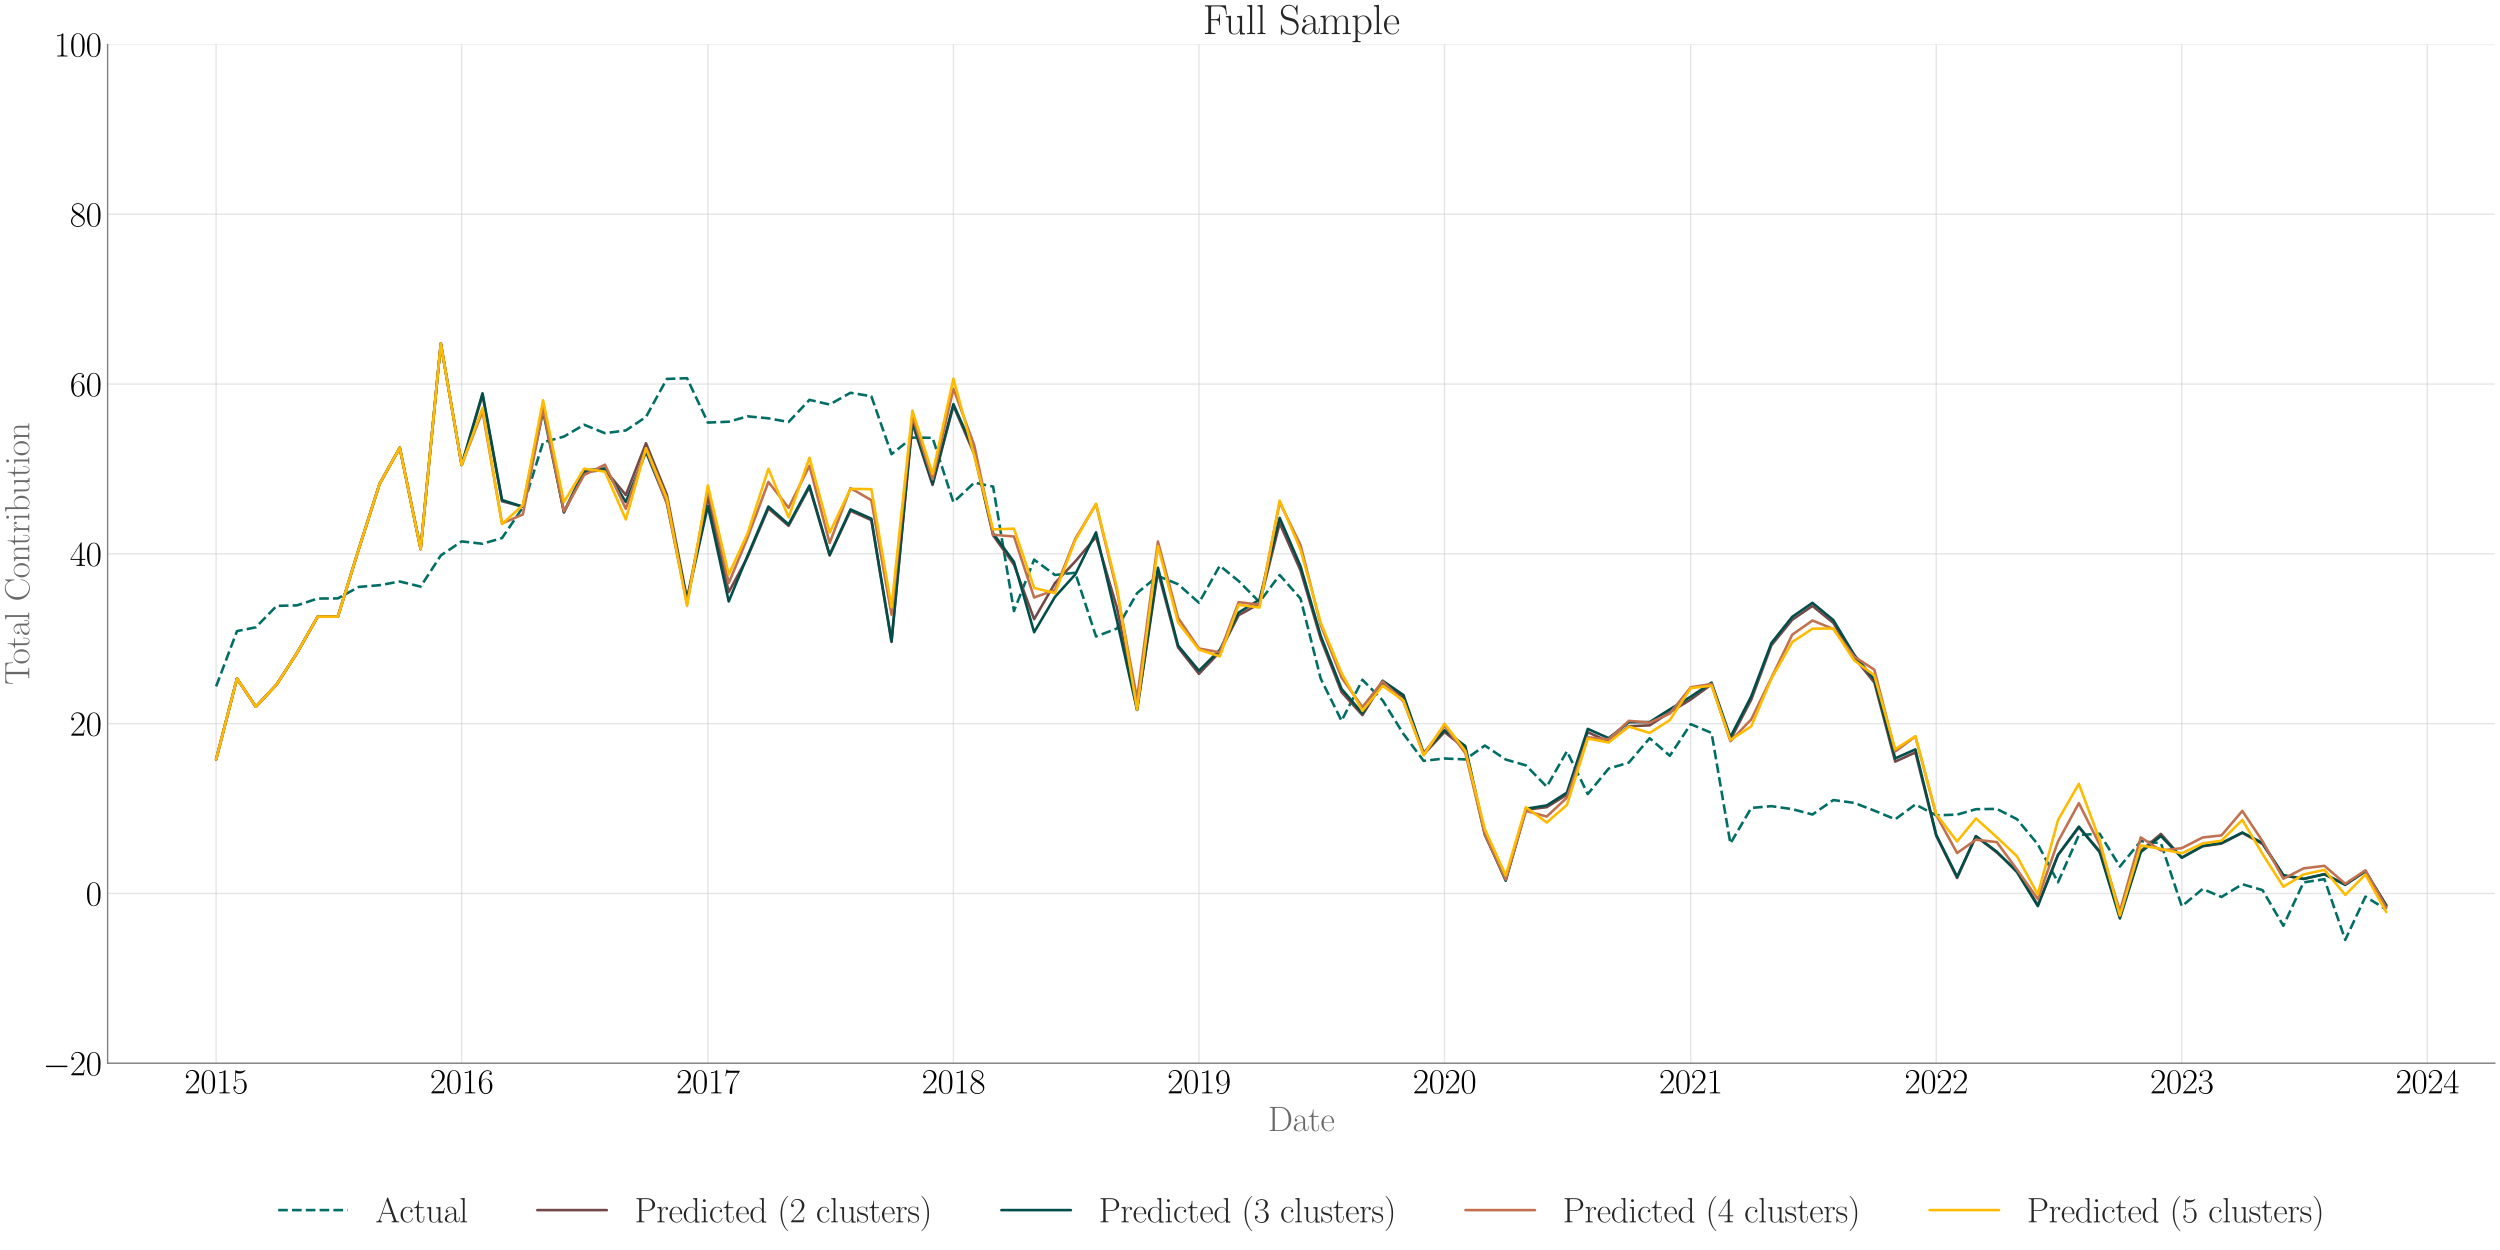 <?xml version="1.0" encoding="utf-8" standalone="no"?>
<!DOCTYPE svg PUBLIC "-//W3C//DTD SVG 1.1//EN"
  "http://www.w3.org/Graphics/SVG/1.1/DTD/svg11.dtd">
<svg xmlns:xlink="http://www.w3.org/1999/xlink" width="1440pt" height="720pt" viewBox="0 0 1440 720" xmlns="http://www.w3.org/2000/svg" version="1.1">
 <defs>
  <style type="text/css">*{stroke-linejoin: round; stroke-linecap: butt}</style>
 </defs>
 <g id="figure_1">
  <g id="patch_1">
   <path d="M 0 720 
L 1440 720 
L 1440 0 
L 0 0 
z
" style="fill: #ffffff"/>
  </g>
  <g id="axes_1">
   <g id="patch_2">
    <path d="M 61.987 612.424 
L 1437 612.424 
L 1437 25.605 
L 61.987 25.605 
z
" style="fill: #ffffff"/>
   </g>
   <g id="matplotlib.axis_1">
    <g id="xtick_1">
     <g id="line2d_1">
      <path d="M 124.487 612.424 
L 124.487 25.605 
" clip-path="url(#p77ec5ec992)" style="fill: none; stroke: #cccccc; stroke-opacity: 0.5; stroke-width: 0.8; stroke-linecap: round"/>
     </g>
     <g id="text_1">
      <!-- $\mathdefault{2015}$ -->
      <g transform="translate(106.211 629.761) scale(0.2 -0.2)">
       <defs>
        <path id="CMR17-32" d="M 2669 989 
L 2554 989 
C 2490 536 2438 459 2413 420 
C 2381 369 1920 369 1830 369 
L 602 369 
C 832 619 1280 1072 1824 1597 
C 2214 1967 2669 2402 2669 3035 
C 2669 3790 2067 4224 1395 4224 
C 691 4224 262 3604 262 3030 
C 262 2780 448 2748 525 2748 
C 589 2748 781 2787 781 3010 
C 781 3207 614 3264 525 3264 
C 486 3264 448 3258 422 3245 
C 544 3790 915 4058 1306 4058 
C 1862 4058 2227 3617 2227 3035 
C 2227 2479 1901 2000 1536 1584 
L 262 146 
L 262 0 
L 2515 0 
L 2669 989 
z
" transform="scale(0.016)"/>
        <path id="CMR17-30" d="M 2688 2025 
C 2688 2416 2682 3080 2413 3591 
C 2176 4039 1798 4198 1466 4198 
C 1158 4198 768 4058 525 3597 
C 269 3118 243 2524 243 2025 
C 243 1661 250 1106 448 619 
C 723 -39 1216 -128 1466 -128 
C 1760 -128 2208 -7 2470 600 
C 2662 1042 2688 1559 2688 2025 
z
M 1466 -26 
C 1056 -26 813 325 723 812 
C 653 1188 653 1738 653 2096 
C 653 2588 653 2997 736 3387 
C 858 3929 1216 4096 1466 4096 
C 1728 4096 2067 3923 2189 3400 
C 2272 3036 2278 2607 2278 2096 
C 2278 1680 2278 1169 2202 792 
C 2067 95 1690 -26 1466 -26 
z
" transform="scale(0.016)"/>
        <path id="CMR17-31" d="M 1702 4058 
C 1702 4192 1696 4192 1606 4192 
C 1357 3916 979 3827 621 3827 
C 602 3827 570 3827 563 3808 
C 557 3795 557 3782 557 3648 
C 755 3648 1088 3686 1344 3839 
L 1344 461 
C 1344 236 1331 160 781 160 
L 589 160 
L 589 0 
C 896 0 1216 0 1523 0 
C 1830 0 2150 0 2458 0 
L 2458 160 
L 2266 160 
C 1715 160 1702 230 1702 458 
L 1702 4058 
z
" transform="scale(0.016)"/>
        <path id="CMR17-35" d="M 730 3692 
C 794 3666 1056 3584 1325 3584 
C 1920 3584 2246 3911 2432 4100 
C 2432 4157 2432 4192 2394 4192 
C 2387 4192 2374 4192 2323 4163 
C 2099 4058 1837 3973 1517 3973 
C 1325 3973 1037 3999 723 4139 
C 653 4171 640 4171 634 4171 
C 602 4171 595 4164 595 4037 
L 595 2203 
C 595 2089 595 2057 659 2057 
C 691 2057 704 2070 736 2114 
C 941 2401 1222 2522 1542 2522 
C 1766 2522 2246 2382 2246 1289 
C 2246 1085 2246 715 2054 421 
C 1894 159 1645 25 1370 25 
C 947 25 518 320 403 814 
C 429 807 480 795 506 795 
C 589 795 749 840 749 1038 
C 749 1210 627 1280 506 1280 
C 358 1280 262 1190 262 1011 
C 262 454 704 -128 1382 -128 
C 2042 -128 2669 440 2669 1264 
C 2669 2030 2170 2624 1549 2624 
C 1222 2624 947 2503 730 2274 
L 730 3692 
z
" transform="scale(0.016)"/>
       </defs>
       <use xlink:href="#CMR17-32" transform="scale(0.996)"/>
       <use xlink:href="#CMR17-30" transform="translate(45.69 0) scale(0.996)"/>
       <use xlink:href="#CMR17-31" transform="translate(91.381 0) scale(0.996)"/>
       <use xlink:href="#CMR17-35" transform="translate(137.071 0) scale(0.996)"/>
      </g>
     </g>
    </g>
    <g id="xtick_2">
     <g id="line2d_2">
      <path d="M 265.918 612.424 
L 265.918 25.605 
" clip-path="url(#p77ec5ec992)" style="fill: none; stroke: #cccccc; stroke-opacity: 0.5; stroke-width: 0.8; stroke-linecap: round"/>
     </g>
     <g id="text_2">
      <!-- $\mathdefault{2016}$ -->
      <g transform="translate(247.641 629.761) scale(0.2 -0.2)">
       <defs>
        <path id="CMR17-36" d="M 678 2176 
C 678 3690 1395 4032 1811 4032 
C 1946 4032 2272 4009 2400 3776 
C 2298 3776 2106 3776 2106 3553 
C 2106 3381 2246 3323 2336 3323 
C 2394 3323 2566 3348 2566 3560 
C 2566 3954 2246 4179 1805 4179 
C 1043 4179 243 3390 243 1984 
C 243 253 966 -128 1478 -128 
C 2099 -128 2688 427 2688 1283 
C 2688 2081 2170 2662 1517 2662 
C 1126 2662 838 2407 678 1960 
L 678 2176 
z
M 1478 25 
C 691 25 691 1200 691 1436 
C 691 1896 909 2560 1504 2560 
C 1613 2560 1926 2560 2138 2120 
C 2253 1870 2253 1609 2253 1289 
C 2253 944 2253 690 2118 434 
C 1978 171 1773 25 1478 25 
z
" transform="scale(0.016)"/>
       </defs>
       <use xlink:href="#CMR17-32" transform="scale(0.996)"/>
       <use xlink:href="#CMR17-30" transform="translate(45.69 0) scale(0.996)"/>
       <use xlink:href="#CMR17-31" transform="translate(91.381 0) scale(0.996)"/>
       <use xlink:href="#CMR17-36" transform="translate(137.071 0) scale(0.996)"/>
      </g>
     </g>
    </g>
    <g id="xtick_3">
     <g id="line2d_3">
      <path d="M 407.735 612.424 
L 407.735 25.605 
" clip-path="url(#p77ec5ec992)" style="fill: none; stroke: #cccccc; stroke-opacity: 0.5; stroke-width: 0.8; stroke-linecap: round"/>
     </g>
     <g id="text_3">
      <!-- $\mathdefault{2017}$ -->
      <g transform="translate(389.459 629.761) scale(0.2 -0.2)">
       <defs>
        <path id="CMR17-37" d="M 2886 3941 
L 2886 4081 
L 1382 4081 
C 634 4081 621 4165 595 4288 
L 480 4288 
L 294 3094 
L 410 3094 
C 429 3215 474 3540 550 3661 
C 589 3712 1062 3712 1171 3712 
L 2579 3712 
L 1869 2661 
C 1395 1954 1069 999 1069 165 
C 1069 89 1069 -128 1299 -128 
C 1530 -128 1530 89 1530 171 
L 1530 465 
C 1530 1508 1709 2196 2003 2636 
L 2886 3941 
z
" transform="scale(0.016)"/>
       </defs>
       <use xlink:href="#CMR17-32" transform="scale(0.996)"/>
       <use xlink:href="#CMR17-30" transform="translate(45.69 0) scale(0.996)"/>
       <use xlink:href="#CMR17-31" transform="translate(91.381 0) scale(0.996)"/>
       <use xlink:href="#CMR17-37" transform="translate(137.071 0) scale(0.996)"/>
      </g>
     </g>
    </g>
    <g id="xtick_4">
     <g id="line2d_4">
      <path d="M 549.166 612.424 
L 549.166 25.605 
" clip-path="url(#p77ec5ec992)" style="fill: none; stroke: #cccccc; stroke-opacity: 0.5; stroke-width: 0.8; stroke-linecap: round"/>
     </g>
     <g id="text_4">
      <!-- $\mathdefault{2018}$ -->
      <g transform="translate(530.89 629.761) scale(0.2 -0.2)">
       <defs>
        <path id="CMR17-38" d="M 1741 2264 
C 2144 2467 2554 2773 2554 3263 
C 2554 3841 1990 4179 1472 4179 
C 890 4179 378 3759 378 3180 
C 378 3021 416 2747 666 2505 
C 730 2442 998 2251 1171 2130 
C 883 1983 211 1634 211 934 
C 211 279 838 -128 1459 -128 
C 2144 -128 2720 362 2720 1010 
C 2720 1590 2330 1857 2074 2029 
L 1741 2264 
z
M 902 2822 
C 851 2854 595 3051 595 3351 
C 595 3739 998 4032 1459 4032 
C 1965 4032 2336 3676 2336 3262 
C 2336 2669 1670 2331 1638 2331 
C 1632 2331 1626 2331 1574 2370 
L 902 2822 
z
M 2080 1519 
C 2176 1449 2483 1240 2483 851 
C 2483 381 2010 25 1472 25 
C 890 25 448 438 448 940 
C 448 1443 838 1862 1280 2060 
L 2080 1519 
z
" transform="scale(0.016)"/>
       </defs>
       <use xlink:href="#CMR17-32" transform="scale(0.996)"/>
       <use xlink:href="#CMR17-30" transform="translate(45.69 0) scale(0.996)"/>
       <use xlink:href="#CMR17-31" transform="translate(91.381 0) scale(0.996)"/>
       <use xlink:href="#CMR17-38" transform="translate(137.071 0) scale(0.996)"/>
      </g>
     </g>
    </g>
    <g id="xtick_5">
     <g id="line2d_5">
      <path d="M 690.596 612.424 
L 690.596 25.605 
" clip-path="url(#p77ec5ec992)" style="fill: none; stroke: #cccccc; stroke-opacity: 0.5; stroke-width: 0.8; stroke-linecap: round"/>
     </g>
     <g id="text_5">
      <!-- $\mathdefault{2019}$ -->
      <g transform="translate(672.32 629.761) scale(0.2 -0.2)">
       <defs>
        <path id="CMR17-39" d="M 2253 1864 
C 2253 464 1670 31 1190 31 
C 1043 31 685 31 538 294 
C 704 268 826 357 826 518 
C 826 692 685 749 595 749 
C 538 749 365 723 365 506 
C 365 71 742 -128 1203 -128 
C 1939 -128 2688 674 2688 2073 
C 2688 3817 1971 4179 1485 4179 
C 851 4179 243 3628 243 2778 
C 243 1991 762 1408 1414 1408 
C 1952 1408 2189 1903 2253 2112 
L 2253 1864 
z
M 1427 1510 
C 1254 1510 1011 1542 813 1922 
C 678 2169 678 2461 678 2771 
C 678 3146 678 3405 858 3684 
C 947 3817 1114 4032 1485 4032 
C 2240 4032 2240 2885 2240 2632 
C 2240 2182 2035 1510 1427 1510 
z
" transform="scale(0.016)"/>
       </defs>
       <use xlink:href="#CMR17-32" transform="scale(0.996)"/>
       <use xlink:href="#CMR17-30" transform="translate(45.69 0) scale(0.996)"/>
       <use xlink:href="#CMR17-31" transform="translate(91.381 0) scale(0.996)"/>
       <use xlink:href="#CMR17-39" transform="translate(137.071 0) scale(0.996)"/>
      </g>
     </g>
    </g>
    <g id="xtick_6">
     <g id="line2d_6">
      <path d="M 832.026 612.424 
L 832.026 25.605 
" clip-path="url(#p77ec5ec992)" style="fill: none; stroke: #cccccc; stroke-opacity: 0.5; stroke-width: 0.8; stroke-linecap: round"/>
     </g>
     <g id="text_6">
      <!-- $\mathdefault{2020}$ -->
      <g transform="translate(813.75 629.761) scale(0.2 -0.2)">
       <use xlink:href="#CMR17-32" transform="scale(0.996)"/>
       <use xlink:href="#CMR17-30" transform="translate(45.69 0) scale(0.996)"/>
       <use xlink:href="#CMR17-32" transform="translate(91.381 0) scale(0.996)"/>
       <use xlink:href="#CMR17-30" transform="translate(137.071 0) scale(0.996)"/>
      </g>
     </g>
    </g>
    <g id="xtick_7">
     <g id="line2d_7">
      <path d="M 973.844 612.424 
L 973.844 25.605 
" clip-path="url(#p77ec5ec992)" style="fill: none; stroke: #cccccc; stroke-opacity: 0.5; stroke-width: 0.8; stroke-linecap: round"/>
     </g>
     <g id="text_7">
      <!-- $\mathdefault{2021}$ -->
      <g transform="translate(955.568 629.761) scale(0.2 -0.2)">
       <use xlink:href="#CMR17-32" transform="scale(0.996)"/>
       <use xlink:href="#CMR17-30" transform="translate(45.69 0) scale(0.996)"/>
       <use xlink:href="#CMR17-32" transform="translate(91.381 0) scale(0.996)"/>
       <use xlink:href="#CMR17-31" transform="translate(137.071 0) scale(0.996)"/>
      </g>
     </g>
    </g>
    <g id="xtick_8">
     <g id="line2d_8">
      <path d="M 1115.275 612.424 
L 1115.275 25.605 
" clip-path="url(#p77ec5ec992)" style="fill: none; stroke: #cccccc; stroke-opacity: 0.5; stroke-width: 0.8; stroke-linecap: round"/>
     </g>
     <g id="text_8">
      <!-- $\mathdefault{2022}$ -->
      <g transform="translate(1096.999 629.761) scale(0.2 -0.2)">
       <use xlink:href="#CMR17-32" transform="scale(0.996)"/>
       <use xlink:href="#CMR17-30" transform="translate(45.69 0) scale(0.996)"/>
       <use xlink:href="#CMR17-32" transform="translate(91.381 0) scale(0.996)"/>
       <use xlink:href="#CMR17-32" transform="translate(137.071 0) scale(0.996)"/>
      </g>
     </g>
    </g>
    <g id="xtick_9">
     <g id="line2d_9">
      <path d="M 1256.705 612.424 
L 1256.705 25.605 
" clip-path="url(#p77ec5ec992)" style="fill: none; stroke: #cccccc; stroke-opacity: 0.5; stroke-width: 0.8; stroke-linecap: round"/>
     </g>
     <g id="text_9">
      <!-- $\mathdefault{2023}$ -->
      <g transform="translate(1238.429 629.761) scale(0.2 -0.2)">
       <defs>
        <path id="CMR17-33" d="M 1414 2157 
C 1984 2157 2234 1662 2234 1090 
C 2234 320 1824 25 1453 25 
C 1114 25 563 194 390 693 
C 422 680 454 680 486 680 
C 640 680 755 782 755 948 
C 755 1133 614 1216 486 1216 
C 378 1216 211 1165 211 926 
C 211 335 787 -128 1466 -128 
C 2176 -128 2720 430 2720 1085 
C 2720 1707 2208 2157 1600 2227 
C 2086 2328 2554 2756 2554 3329 
C 2554 3820 2048 4179 1472 4179 
C 890 4179 378 3829 378 3329 
C 378 3110 544 3072 627 3072 
C 762 3072 877 3155 877 3321 
C 877 3486 762 3569 627 3569 
C 602 3569 570 3569 544 3557 
C 730 3959 1235 4032 1459 4032 
C 1683 4032 2106 3925 2106 3320 
C 2106 3143 2080 2828 1862 2550 
C 1670 2304 1453 2304 1242 2284 
C 1210 2284 1062 2269 1037 2269 
C 992 2263 966 2257 966 2208 
C 966 2163 973 2157 1101 2157 
L 1414 2157 
z
" transform="scale(0.016)"/>
       </defs>
       <use xlink:href="#CMR17-32" transform="scale(0.996)"/>
       <use xlink:href="#CMR17-30" transform="translate(45.69 0) scale(0.996)"/>
       <use xlink:href="#CMR17-32" transform="translate(91.381 0) scale(0.996)"/>
       <use xlink:href="#CMR17-33" transform="translate(137.071 0) scale(0.996)"/>
      </g>
     </g>
    </g>
    <g id="xtick_10">
     <g id="line2d_10">
      <path d="M 1398.135 612.424 
L 1398.135 25.605 
" clip-path="url(#p77ec5ec992)" style="fill: none; stroke: #cccccc; stroke-opacity: 0.5; stroke-width: 0.8; stroke-linecap: round"/>
     </g>
     <g id="text_10">
      <!-- $\mathdefault{2024}$ -->
      <g transform="translate(1379.859 629.761) scale(0.2 -0.2)">
       <defs>
        <path id="CMR17-34" d="M 2150 4122 
C 2150 4256 2144 4256 2029 4256 
L 128 1254 
L 128 1088 
L 1779 1088 
L 1779 457 
C 1779 224 1766 160 1318 160 
L 1197 160 
L 1197 0 
C 1402 0 1747 0 1965 0 
C 2182 0 2528 0 2733 0 
L 2733 160 
L 2611 160 
C 2163 160 2150 224 2150 457 
L 2150 1088 
L 2803 1088 
L 2803 1254 
L 2150 1254 
L 2150 4122 
z
M 1798 3703 
L 1798 1254 
L 256 1254 
L 1798 3703 
z
" transform="scale(0.016)"/>
       </defs>
       <use xlink:href="#CMR17-32" transform="scale(0.996)"/>
       <use xlink:href="#CMR17-30" transform="translate(45.69 0) scale(0.996)"/>
       <use xlink:href="#CMR17-32" transform="translate(91.381 0) scale(0.996)"/>
       <use xlink:href="#CMR17-34" transform="translate(137.071 0) scale(0.996)"/>
      </g>
     </g>
    </g>
    <g id="text_11">
     <!-- Date -->
     <g style="fill: #696969" transform="translate(730.308 651.473) scale(0.2 -0.2)">
      <defs>
       <path id="CMR17-44" d="M 333 4352 
L 333 4186 
C 774 4186 845 4186 845 3900 
L 845 452 
C 845 166 774 166 333 166 
L 333 0 
L 2368 0 
C 3398 0 4224 943 4224 2141 
C 4224 3346 3411 4352 2368 4352 
L 333 4352 
z
M 1523 166 
C 1267 166 1254 197 1254 414 
L 1254 3938 
C 1254 4155 1267 4186 1523 4186 
L 2240 4186 
C 2771 4186 3750 3874 3750 2141 
C 3750 1242 3488 879 3366 707 
C 3213 510 2848 166 2240 166 
L 1523 166 
z
" transform="scale(0.016)"/>
       <path id="CMR17-61" d="M 2304 1653 
C 2304 2072 2304 2294 2035 2543 
C 1798 2752 1523 2816 1306 2816 
C 800 2816 435 2407 435 1971 
C 435 1728 627 1728 666 1728 
C 749 1728 896 1778 896 1954 
C 896 2112 774 2181 666 2181 
C 640 2181 608 2174 589 2168 
C 723 2592 1069 2714 1293 2714 
C 1613 2714 1965 2429 1965 1885 
L 1965 1600 
C 1587 1600 1133 1549 774 1357 
C 371 1133 256 813 256 570 
C 256 77 832 -64 1171 -64 
C 1523 -64 1850 139 1990 511 
C 2003 233 2182 -18 2464 -18 
C 2598 -18 2938 70 2938 567 
L 2938 920 
L 2822 920 
L 2822 562 
C 2822 178 2650 128 2566 128 
C 2304 128 2304 458 2304 738 
L 2304 1653 
z
M 1965 870 
C 1965 317 1568 38 1216 38 
C 896 38 646 275 646 570 
C 646 761 730 1100 1101 1305 
C 1408 1478 1760 1504 1965 1504 
L 1965 870 
z
" transform="scale(0.016)"/>
       <path id="CMR17-74" d="M 966 2560 
L 1862 2560 
L 1862 2725 
L 966 2725 
L 966 3904 
L 851 3904 
C 838 3245 614 2668 70 2668 
L 70 2560 
L 627 2560 
L 627 771 
C 627 650 627 -64 1370 -64 
C 1747 -64 1965 306 1965 777 
L 1965 1140 
L 1850 1140 
L 1850 783 
C 1850 344 1677 51 1408 51 
C 1222 51 966 178 966 758 
L 966 2560 
z
" transform="scale(0.016)"/>
       <path id="CMR17-65" d="M 2438 1472 
C 2464 1498 2464 1511 2464 1576 
C 2464 2238 2118 2816 1389 2816 
C 710 2816 173 2169 173 1383 
C 173 551 781 -64 1459 -64 
C 2176 -64 2458 607 2458 740 
C 2458 784 2419 784 2406 784 
C 2362 784 2355 771 2330 696 
C 2189 265 1837 51 1504 51 
C 1229 51 954 203 781 480 
C 582 803 582 1176 582 1472 
L 2438 1472 
z
M 589 1568 
C 634 2505 1126 2714 1382 2714 
C 1818 2714 2112 2297 2118 1568 
L 589 1568 
z
" transform="scale(0.016)"/>
      </defs>
      <use xlink:href="#CMR17-44" transform="scale(0.996)"/>
      <use xlink:href="#CMR17-61" transform="translate(70.394 0) scale(0.996)"/>
      <use xlink:href="#CMR17-74" transform="translate(116.084 0) scale(0.996)"/>
      <use xlink:href="#CMR17-65" transform="translate(151.365 0) scale(0.996)"/>
     </g>
    </g>
   </g>
   <g id="matplotlib.axis_2">
    <g id="ytick_1">
     <g id="line2d_11">
      <path d="M 61.987 612.424 
L 1437 612.424 
" clip-path="url(#p77ec5ec992)" style="fill: none; stroke: #cccccc; stroke-opacity: 0.5; stroke-width: 0.8; stroke-linecap: round"/>
     </g>
     <g id="text_12">
      <!-- $\mathdefault{−20}$ -->
      <g transform="translate(24.713 619.342) scale(0.2 -0.2)">
       <defs>
        <path id="CMSY10-0" d="M 4218 1472 
C 4326 1472 4442 1472 4442 1600 
C 4442 1728 4326 1728 4218 1728 
L 755 1728 
C 646 1728 531 1728 531 1600 
C 531 1472 646 1472 755 1472 
L 4218 1472 
z
" transform="scale(0.016)"/>
       </defs>
       <use xlink:href="#CMSY10-0" transform="scale(0.996)"/>
       <use xlink:href="#CMR17-32" transform="translate(77.487 0) scale(0.996)"/>
       <use xlink:href="#CMR17-30" transform="translate(123.178 0) scale(0.996)"/>
      </g>
     </g>
    </g>
    <g id="ytick_2">
     <g id="line2d_12">
      <path d="M 61.987 514.62 
L 1437 514.62 
" clip-path="url(#p77ec5ec992)" style="fill: none; stroke: #cccccc; stroke-opacity: 0.5; stroke-width: 0.8; stroke-linecap: round"/>
     </g>
     <g id="text_13">
      <!-- $\mathdefault{0}$ -->
      <g transform="translate(49.348 521.539) scale(0.2 -0.2)">
       <use xlink:href="#CMR17-30" transform="scale(0.996)"/>
      </g>
     </g>
    </g>
    <g id="ytick_3">
     <g id="line2d_13">
      <path d="M 61.987 416.817 
L 1437 416.817 
" clip-path="url(#p77ec5ec992)" style="fill: none; stroke: #cccccc; stroke-opacity: 0.5; stroke-width: 0.8; stroke-linecap: round"/>
     </g>
     <g id="text_14">
      <!-- $\mathdefault{20}$ -->
      <g transform="translate(40.21 423.736) scale(0.2 -0.2)">
       <use xlink:href="#CMR17-32" transform="scale(0.996)"/>
       <use xlink:href="#CMR17-30" transform="translate(45.69 0) scale(0.996)"/>
      </g>
     </g>
    </g>
    <g id="ytick_4">
     <g id="line2d_14">
      <path d="M 61.987 319.014 
L 1437 319.014 
" clip-path="url(#p77ec5ec992)" style="fill: none; stroke: #cccccc; stroke-opacity: 0.5; stroke-width: 0.8; stroke-linecap: round"/>
     </g>
     <g id="text_15">
      <!-- $\mathdefault{40}$ -->
      <g transform="translate(40.21 325.933) scale(0.2 -0.2)">
       <use xlink:href="#CMR17-34" transform="scale(0.996)"/>
       <use xlink:href="#CMR17-30" transform="translate(45.69 0) scale(0.996)"/>
      </g>
     </g>
    </g>
    <g id="ytick_5">
     <g id="line2d_15">
      <path d="M 61.987 221.211 
L 1437 221.211 
" clip-path="url(#p77ec5ec992)" style="fill: none; stroke: #cccccc; stroke-opacity: 0.5; stroke-width: 0.8; stroke-linecap: round"/>
     </g>
     <g id="text_16">
      <!-- $\mathdefault{60}$ -->
      <g transform="translate(40.21 228.129) scale(0.2 -0.2)">
       <use xlink:href="#CMR17-36" transform="scale(0.996)"/>
       <use xlink:href="#CMR17-30" transform="translate(45.69 0) scale(0.996)"/>
      </g>
     </g>
    </g>
    <g id="ytick_6">
     <g id="line2d_16">
      <path d="M 61.987 123.408 
L 1437 123.408 
" clip-path="url(#p77ec5ec992)" style="fill: none; stroke: #cccccc; stroke-opacity: 0.5; stroke-width: 0.8; stroke-linecap: round"/>
     </g>
     <g id="text_17">
      <!-- $\mathdefault{80}$ -->
      <g transform="translate(40.21 130.326) scale(0.2 -0.2)">
       <use xlink:href="#CMR17-38" transform="scale(0.996)"/>
       <use xlink:href="#CMR17-30" transform="translate(45.69 0) scale(0.996)"/>
      </g>
     </g>
    </g>
    <g id="ytick_7">
     <g id="line2d_17">
      <path d="M 61.987 25.605 
L 1437 25.605 
" clip-path="url(#p77ec5ec992)" style="fill: none; stroke: #cccccc; stroke-opacity: 0.5; stroke-width: 0.8; stroke-linecap: round"/>
     </g>
     <g id="text_18">
      <!-- $\mathdefault{100}$ -->
      <g transform="translate(31.072 32.523) scale(0.2 -0.2)">
       <use xlink:href="#CMR17-31" transform="scale(0.996)"/>
       <use xlink:href="#CMR17-30" transform="translate(45.69 0) scale(0.996)"/>
       <use xlink:href="#CMR17-30" transform="translate(91.381 0) scale(0.996)"/>
      </g>
     </g>
    </g>
    <g id="text_19">
     <!-- Total Contribution -->
     <g style="fill: #696969" transform="translate(16.837 394.491) rotate(-90) scale(0.2 -0.2)">
      <defs>
       <path id="CMR17-54" d="M 3981 4326 
L 288 4326 
L 179 2918 
L 294 2918 
C 378 3976 467 4160 1453 4160 
C 1568 4160 1754 4160 1805 4154 
C 1926 4135 1926 4058 1926 3912 
L 1926 459 
C 1926 230 1907 160 1376 160 
L 1197 160 
L 1197 0 
C 1504 0 1824 0 2138 0 
C 2451 0 2771 0 3078 0 
L 3078 160 
L 2899 160 
C 2368 160 2349 230 2349 459 
L 2349 3912 
C 2349 4052 2349 4129 2464 4154 
C 2515 4160 2701 4160 2816 4160 
C 3795 4160 3891 3976 3974 2918 
L 4090 2918 
L 3981 4326 
z
" transform="scale(0.016)"/>
       <path id="CMR17-6f" d="M 2758 1356 
C 2758 2176 2163 2816 1466 2816 
C 768 2816 173 2176 173 1356 
C 173 551 768 -64 1466 -64 
C 2163 -64 2758 551 2758 1356 
z
M 1466 51 
C 1165 51 909 230 762 480 
C 602 767 582 1126 582 1408 
C 582 1677 595 2010 762 2298 
C 890 2509 1139 2714 1466 2714 
C 1754 2714 1997 2554 2150 2330 
C 2349 2029 2349 1607 2349 1408 
C 2349 1158 2336 775 2163 467 
C 1984 173 1709 51 1466 51 
z
" transform="scale(0.016)"/>
       <path id="CMR17-6c" d="M 979 4396 
L 218 4326 
L 218 4160 
C 595 4160 653 4122 653 3817 
L 653 426 
C 653 184 627 153 218 153 
L 218 -13 
C 371 0 653 0 813 0 
C 979 0 1261 0 1414 -13 
L 1414 153 
C 1005 153 979 178 979 426 
L 979 4396 
z
" transform="scale(0.016)"/>
       <path id="CMR17-43" d="M 3974 4289 
C 3974 4403 3968 4410 3930 4410 
C 3904 4410 3898 4403 3853 4327 
L 3571 3792 
C 3258 4187 2874 4416 2381 4416 
C 1286 4416 294 3456 294 2148 
C 294 826 1286 -128 2387 -128 
C 3366 -128 3974 730 3974 1461 
C 3974 1524 3974 1550 3917 1550 
C 3866 1550 3866 1531 3859 1474 
C 3808 585 3168 38 2477 38 
C 1824 38 781 495 781 2147 
C 781 3805 1843 4250 2464 4250 
C 3187 4250 3712 3628 3834 2745 
C 3846 2668 3846 2655 3904 2655 
C 3974 2655 3974 2668 3974 2783 
L 3974 4289 
z
" transform="scale(0.016)"/>
       <path id="CMR17-6e" d="M 2656 1933 
C 2656 2259 2592 2790 1837 2790 
C 1331 2790 1069 2400 973 2144 
L 966 2144 
L 966 2790 
L 211 2720 
L 211 2554 
C 589 2554 646 2515 646 2208 
L 646 428 
C 646 184 621 153 211 153 
L 211 -13 
C 365 0 646 0 813 0 
C 979 0 1267 0 1421 -13 
L 1421 153 
C 1011 153 986 178 986 428 
L 986 1658 
C 986 2247 1344 2688 1792 2688 
C 2266 2688 2317 2266 2317 1958 
L 2317 428 
C 2317 184 2291 153 1882 153 
L 1882 -13 
C 2035 0 2317 0 2483 0 
C 2650 0 2938 0 3091 -13 
L 3091 153 
C 2682 153 2656 178 2656 428 
L 2656 1933 
z
" transform="scale(0.016)"/>
       <path id="CMR17-72" d="M 960 1497 
C 960 2112 1222 2688 1702 2688 
C 1747 2688 1792 2682 1837 2662 
C 1837 2662 1696 2617 1696 2452 
C 1696 2298 1818 2234 1914 2234 
C 1990 2234 2131 2279 2131 2458 
C 2131 2663 1926 2790 1709 2790 
C 1222 2790 1011 2317 947 2093 
L 941 2093 
L 941 2790 
L 198 2720 
L 198 2554 
C 576 2554 634 2515 634 2208 
L 634 428 
C 634 184 608 153 198 153 
L 198 -13 
C 352 0 646 0 813 0 
C 998 0 1325 0 1498 -13 
L 1498 153 
C 1037 153 960 153 960 440 
L 960 1497 
z
" transform="scale(0.016)"/>
       <path id="CMR17-69" d="M 992 3909 
C 992 4049 877 4170 730 4170 
C 589 4170 467 4056 467 3909 
C 467 3769 582 3648 730 3648 
C 870 3648 992 3763 992 3909 
z
M 243 2706 
L 243 2541 
C 602 2541 653 2502 653 2197 
L 653 427 
C 653 184 627 153 218 153 
L 218 -13 
C 371 0 646 0 806 0 
C 960 0 1222 0 1370 -13 
L 1370 153 
C 992 153 979 191 979 420 
L 979 2776 
L 243 2706 
z
" transform="scale(0.016)"/>
       <path id="CMR17-62" d="M 960 4396 
L 198 4326 
L 198 4160 
C 576 4160 634 4122 634 3817 
L 634 -13 
L 749 -13 
L 934 441 
C 1120 141 1395 -64 1766 -64 
C 2406 -64 3053 500 3053 1370 
C 3053 2188 2477 2790 1830 2790 
C 1434 2790 1152 2579 960 2330 
L 960 4396 
z
M 973 2004 
C 973 2118 973 2138 1062 2272 
C 1312 2657 1670 2688 1792 2688 
C 1984 2688 2643 2585 2643 1376 
C 2643 108 1888 38 1734 38 
C 1536 38 1248 114 1043 486 
C 973 608 973 621 973 735 
L 973 2004 
z
" transform="scale(0.016)"/>
       <path id="CMR17-75" d="M 1882 2693 
L 1882 2528 
C 2259 2528 2317 2489 2317 2186 
L 2317 1032 
C 2317 500 2029 38 1555 38 
C 1030 38 986 348 986 678 
L 986 2763 
L 211 2693 
L 211 2528 
C 467 2528 640 2528 646 2274 
L 646 1058 
C 646 633 646 361 813 183 
C 896 101 1056 -64 1517 -64 
C 2061 -64 2272 377 2323 506 
L 2330 506 
L 2330 -63 
L 3091 -63 
L 3091 128 
C 2714 128 2656 166 2656 473 
L 2656 2763 
L 1882 2693 
z
" transform="scale(0.016)"/>
      </defs>
      <use xlink:href="#CMR17-54" transform="scale(0.996)"/>
      <use xlink:href="#CMR17-6f" transform="translate(58.703 0) scale(0.996)"/>
      <use xlink:href="#CMR17-74" transform="translate(104.393 0) scale(0.996)"/>
      <use xlink:href="#CMR17-61" transform="translate(139.674 0) scale(0.996)"/>
      <use xlink:href="#CMR17-6c" transform="translate(185.364 0) scale(0.996)"/>
      <use xlink:href="#CMR17-43" transform="translate(240.311 0) scale(0.996)"/>
      <use xlink:href="#CMR17-6f" transform="translate(306.821 0) scale(0.996)"/>
      <use xlink:href="#CMR17-6e" transform="translate(352.512 0) scale(0.996)"/>
      <use xlink:href="#CMR17-74" transform="translate(400.805 0) scale(0.996)"/>
      <use xlink:href="#CMR17-72" transform="translate(436.085 0) scale(0.996)"/>
      <use xlink:href="#CMR17-69" transform="translate(471.366 0) scale(0.996)"/>
      <use xlink:href="#CMR17-62" transform="translate(496.237 0) scale(0.996)"/>
      <use xlink:href="#CMR17-75" transform="translate(547.133 0) scale(0.996)"/>
      <use xlink:href="#CMR17-74" transform="translate(598.028 0) scale(0.996)"/>
      <use xlink:href="#CMR17-69" transform="translate(633.309 0) scale(0.996)"/>
      <use xlink:href="#CMR17-6f" transform="translate(658.18 0) scale(0.996)"/>
      <use xlink:href="#CMR17-6e" transform="translate(703.87 0) scale(0.996)"/>
     </g>
    </g>
   </g>
   <g id="line2d_18">
    <path d="M 124.487 395.369 
L 136.499 363.521 
L 136.499 363.521 
L 147.348 361.336 
L 147.348 361.336 
L 159.36 348.978 
L 159.36 348.978 
L 170.985 348.695 
L 170.985 348.695 
L 182.997 344.772 
L 182.997 344.772 
L 194.621 344.671 
L 194.621 344.671 
L 206.633 338.074 
L 206.633 338.074 
L 218.645 337.068 
L 218.645 337.068 
L 230.269 334.946 
L 230.269 334.946 
L 242.281 337.89 
L 242.281 337.89 
L 253.906 319.935 
L 253.906 319.935 
L 265.918 311.857 
L 265.918 311.857 
L 277.929 313.19 
L 277.929 313.19 
L 289.166 309.928 
L 289.166 309.928 
L 301.178 292.204 
L 301.178 292.204 
L 312.803 254.777 
L 312.803 254.777 
L 324.815 251.475 
L 324.815 251.475 
L 336.439 244.66 
L 336.439 244.66 
L 348.451 249.511 
L 348.451 249.511 
L 360.463 247.941 
L 360.463 247.941 
L 372.087 240.157 
L 372.087 240.157 
L 384.099 218.263 
L 384.099 218.263 
L 395.723 217.839 
L 395.723 217.839 
L 407.735 243.396 
L 407.735 243.396 
L 419.747 242.919 
L 419.747 242.919 
L 430.597 239.81 
L 430.597 239.81 
L 442.609 240.949 
L 442.609 240.949 
L 454.233 243.073 
L 454.233 243.073 
L 466.245 230.319 
L 466.245 230.319 
L 477.869 232.997 
L 477.869 232.997 
L 489.881 226.232 
L 489.881 226.232 
L 501.893 228.243 
L 501.893 228.243 
L 513.518 261.593 
L 513.518 261.593 
L 525.529 252.067 
L 525.529 252.067 
L 537.154 252.165 
L 537.154 252.165 
L 549.166 289.301 
L 549.166 289.301 
L 561.178 278.022 
L 561.178 278.022 
L 572.027 280.274 
L 572.027 280.274 
L 584.039 351.987 
L 584.039 351.987 
L 595.663 322.366 
L 595.663 322.366 
L 607.675 331.203 
L 607.675 331.203 
L 619.3 329.886 
L 619.3 329.886 
L 631.312 366.595 
L 631.312 366.595 
L 643.324 362.054 
L 643.324 362.054 
L 654.948 341.64 
L 654.948 341.64 
L 666.96 331.74 
L 666.96 331.74 
L 678.584 336.511 
L 678.584 336.511 
L 690.596 347.19 
L 690.596 347.19 
L 702.608 325.851 
L 702.608 325.851 
L 713.457 334.682 
L 713.457 334.682 
L 725.469 346.787 
L 725.469 346.787 
L 737.094 331.206 
L 737.094 331.206 
L 749.106 344.771 
L 749.106 344.771 
L 760.73 390.858 
L 760.73 390.858 
L 772.742 415.195 
L 772.742 415.195 
L 784.754 391.548 
L 784.754 391.548 
L 796.378 403.394 
L 796.378 403.394 
L 808.39 422.758 
L 808.39 422.758 
L 820.015 438.252 
L 820.015 438.252 
L 832.026 436.895 
L 832.026 436.895 
L 844.038 437.42 
L 844.038 437.42 
L 855.275 429.445 
L 855.275 429.445 
L 867.287 437.481 
L 867.287 437.481 
L 878.912 440.852 
L 878.912 440.852 
L 890.924 453.14 
L 890.924 453.14 
L 902.548 432.73 
L 902.548 432.73 
L 914.56 457.369 
L 914.56 457.369 
L 926.572 442.72 
L 926.572 442.72 
L 938.196 439.271 
L 938.196 439.271 
L 950.208 425.204 
L 950.208 425.204 
L 961.832 435.341 
L 961.832 435.341 
L 973.844 417.117 
L 973.844 417.117 
L 985.856 422.154 
L 985.856 422.154 
L 996.706 485.853 
L 996.706 485.853 
L 1008.718 465.374 
L 1008.718 465.374 
L 1020.342 464.347 
L 1020.342 464.347 
L 1032.354 466.063 
L 1032.354 466.063 
L 1043.978 469.155 
L 1043.978 469.155 
L 1055.99 460.833 
L 1055.99 460.833 
L 1068.002 462.442 
L 1068.002 462.442 
L 1079.627 466.924 
L 1079.627 466.924 
L 1091.638 471.909 
L 1091.638 471.909 
L 1103.263 463.375 
L 1103.263 463.375 
L 1115.275 469.631 
L 1115.275 469.631 
L 1127.287 469.215 
L 1127.287 469.215 
L 1138.136 466.101 
L 1138.136 466.101 
L 1150.148 465.906 
L 1150.148 465.906 
L 1161.772 471.851 
L 1161.772 471.851 
L 1173.784 486.319 
L 1173.784 486.319 
L 1185.409 508.213 
L 1185.409 508.213 
L 1197.421 480.964 
L 1197.421 480.964 
L 1209.432 480.231 
L 1209.432 480.231 
L 1221.057 499.136 
L 1221.057 499.136 
L 1233.069 484.443 
L 1233.069 484.443 
L 1244.693 485.71 
L 1244.693 485.71 
L 1256.705 522.005 
L 1256.705 522.005 
L 1268.717 512.036 
L 1268.717 512.036 
L 1279.566 516.655 
L 1279.566 516.655 
L 1291.578 509.309 
L 1291.578 509.309 
L 1303.203 512.704 
L 1303.203 512.704 
L 1315.215 533.245 
L 1315.215 533.245 
L 1326.839 508.257 
L 1326.839 508.257 
L 1338.851 506.396 
L 1338.851 506.396 
L 1350.863 541.363 
L 1350.863 541.363 
L 1362.487 516.462 
L 1362.487 516.462 
L 1374.499 523.874 
L 1374.499 523.874 
" clip-path="url(#p77ec5ec992)" style="fill: none; stroke-dasharray: 5.55,2.4; stroke-dashoffset: 0; stroke: #006e64; stroke-width: 1.5"/>
   </g>
   <g id="line2d_19">
    <path d="M 124.487 437.397 
L 136.499 390.84 
L 136.499 390.84 
L 147.348 407.084 
L 147.348 407.084 
L 159.36 394.243 
L 159.36 394.243 
L 170.985 376.246 
L 170.985 376.246 
L 182.997 355.184 
L 182.997 355.184 
L 194.621 355.161 
L 194.621 355.161 
L 206.633 316.312 
L 206.633 316.312 
L 218.645 278.704 
L 218.645 278.704 
L 230.269 257.901 
L 230.269 257.901 
L 242.281 316.249 
L 242.281 316.249 
L 253.906 197.858 
L 253.906 197.858 
L 265.918 267.826 
L 265.918 267.826 
L 277.929 227.599 
L 277.929 227.599 
L 289.166 288.713 
L 289.166 288.713 
L 301.178 291.889 
L 301.178 291.889 
L 312.803 233.357 
L 312.803 233.357 
L 324.815 295.276 
L 324.815 295.276 
L 336.439 271.932 
L 336.439 271.932 
L 348.451 270.688 
L 348.451 270.688 
L 360.463 285.122 
L 360.463 285.122 
L 372.087 255.317 
L 372.087 255.317 
L 384.099 284.937 
L 384.099 284.937 
L 395.723 345.012 
L 395.723 345.012 
L 407.735 286.169 
L 407.735 286.169 
L 419.747 341.057 
L 419.747 341.057 
L 430.597 320.854 
L 430.597 320.854 
L 442.609 292.819 
L 442.609 292.819 
L 454.233 302.871 
L 454.233 302.871 
L 466.245 280.613 
L 466.245 280.613 
L 477.869 319.981 
L 477.869 319.981 
L 489.881 294.213 
L 489.881 294.213 
L 501.893 299.6 
L 501.893 299.6 
L 513.518 369.78 
L 513.518 369.78 
L 525.529 243.833 
L 525.529 243.833 
L 537.154 279.351 
L 537.154 279.351 
L 549.166 233.762 
L 549.166 233.762 
L 561.178 261.607 
L 561.178 261.607 
L 572.027 308.39 
L 572.027 308.39 
L 584.039 325.202 
L 584.039 325.202 
L 595.663 356.653 
L 595.663 356.653 
L 607.675 335.804 
L 607.675 335.804 
L 619.3 323.446 
L 619.3 323.446 
L 631.312 309.282 
L 631.312 309.282 
L 643.324 349.889 
L 643.324 349.889 
L 654.948 408.914 
L 654.948 408.914 
L 666.96 329.101 
L 666.96 329.101 
L 678.584 372.95 
L 678.584 372.95 
L 690.596 388.145 
L 690.596 388.145 
L 702.608 375.563 
L 702.608 375.563 
L 713.457 354.371 
L 713.457 354.371 
L 725.469 347.712 
L 725.469 347.712 
L 737.094 301.418 
L 737.094 301.418 
L 749.106 328.638 
L 749.106 328.638 
L 760.73 367.916 
L 760.73 367.916 
L 772.742 398.69 
L 772.742 398.69 
L 784.754 411.916 
L 784.754 411.916 
L 796.378 393.248 
L 796.378 393.248 
L 808.39 401.653 
L 808.39 401.653 
L 820.015 434.599 
L 820.015 434.599 
L 832.026 421.667 
L 832.026 421.667 
L 844.038 431.192 
L 844.038 431.192 
L 855.275 480.928 
L 855.275 480.928 
L 867.287 506.477 
L 867.287 506.477 
L 878.912 466.417 
L 878.912 466.417 
L 890.924 464.92 
L 890.924 464.92 
L 902.548 457.722 
L 902.548 457.722 
L 914.56 421.734 
L 914.56 421.734 
L 926.572 427.158 
L 926.572 427.158 
L 938.196 418.325 
L 938.196 418.325 
L 950.208 417.796 
L 950.208 417.796 
L 961.832 410.275 
L 961.832 410.275 
L 973.844 402.949 
L 973.844 402.949 
L 985.856 394.194 
L 985.856 394.194 
L 996.706 426.072 
L 996.706 426.072 
L 1008.718 402.993 
L 1008.718 402.993 
L 1020.342 371.683 
L 1020.342 371.683 
L 1032.354 356.955 
L 1032.354 356.955 
L 1043.978 349.014 
L 1043.978 349.014 
L 1055.99 358.8 
L 1055.99 358.8 
L 1068.002 378.789 
L 1068.002 378.789 
L 1079.627 393.153 
L 1079.627 393.153 
L 1091.638 438.688 
L 1091.638 438.688 
L 1103.263 433.409 
L 1103.263 433.409 
L 1115.275 481.443 
L 1115.275 481.443 
L 1127.287 505.741 
L 1127.287 505.741 
L 1138.136 481.706 
L 1138.136 481.706 
L 1150.148 491.006 
L 1150.148 491.006 
L 1161.772 501.58 
L 1161.772 501.58 
L 1173.784 521.306 
L 1173.784 521.306 
L 1185.409 492.52 
L 1185.409 492.52 
L 1197.421 476.626 
L 1197.421 476.626 
L 1209.432 490.162 
L 1209.432 490.162 
L 1221.057 527.675 
L 1221.057 527.675 
L 1233.069 490.133 
L 1233.069 490.133 
L 1244.693 480.332 
L 1244.693 480.332 
L 1256.705 493.981 
L 1256.705 493.981 
L 1268.717 487.475 
L 1268.717 487.475 
L 1279.566 485.901 
L 1279.566 485.901 
L 1291.578 479.767 
L 1291.578 479.767 
L 1303.203 486.11 
L 1303.203 486.11 
L 1315.215 504.274 
L 1315.215 504.274 
L 1326.839 506.263 
L 1326.839 506.263 
L 1338.851 503.466 
L 1338.851 503.466 
L 1350.863 509.375 
L 1350.863 509.375 
L 1362.487 501.935 
L 1362.487 501.935 
L 1374.499 521.375 
L 1374.499 521.375 
" clip-path="url(#p77ec5ec992)" style="fill: none; stroke: #734848; stroke-width: 1.5; stroke-linecap: round"/>
   </g>
   <g id="line2d_20">
    <path d="M 124.487 437.397 
L 136.499 390.84 
L 136.499 390.84 
L 147.348 407.084 
L 147.348 407.084 
L 159.36 394.243 
L 159.36 394.243 
L 170.985 376.246 
L 170.985 376.246 
L 182.997 355.184 
L 182.997 355.184 
L 194.621 355.161 
L 194.621 355.161 
L 206.633 316.312 
L 206.633 316.312 
L 218.645 278.704 
L 218.645 278.704 
L 230.269 257.901 
L 230.269 257.901 
L 242.281 316.249 
L 242.281 316.249 
L 253.906 197.858 
L 253.906 197.858 
L 265.918 267.826 
L 265.918 267.826 
L 277.929 226.558 
L 277.929 226.558 
L 289.166 288.011 
L 289.166 288.011 
L 301.178 291.869 
L 301.178 291.869 
L 312.803 236.822 
L 312.803 236.822 
L 324.815 294.764 
L 324.815 294.764 
L 336.439 271.057 
L 336.439 271.057 
L 348.451 269.797 
L 348.451 269.797 
L 360.463 289.154 
L 360.463 289.154 
L 372.087 260.293 
L 372.087 260.293 
L 384.099 289.606 
L 384.099 289.606 
L 395.723 345.375 
L 395.723 345.375 
L 407.735 291.395 
L 407.735 291.395 
L 419.747 346.427 
L 419.747 346.427 
L 430.597 320.107 
L 430.597 320.107 
L 442.609 291.772 
L 442.609 291.772 
L 454.233 302.07 
L 454.233 302.07 
L 466.245 279.69 
L 466.245 279.69 
L 477.869 319.519 
L 477.869 319.519 
L 489.881 293.412 
L 489.881 293.412 
L 501.893 298.756 
L 501.893 298.756 
L 513.518 369.311 
L 513.518 369.311 
L 525.529 242.913 
L 525.529 242.913 
L 537.154 278.558 
L 537.154 278.558 
L 549.166 232.785 
L 549.166 232.785 
L 561.178 259.91 
L 561.178 259.91 
L 572.027 307.172 
L 572.027 307.172 
L 584.039 323.64 
L 584.039 323.64 
L 595.663 364.144 
L 595.663 364.144 
L 607.675 343.792 
L 607.675 343.792 
L 619.3 330.942 
L 619.3 330.942 
L 631.312 306.636 
L 631.312 306.636 
L 643.324 357.331 
L 643.324 357.331 
L 654.948 408.869 
L 654.948 408.869 
L 666.96 327.025 
L 666.96 327.025 
L 678.584 371.868 
L 678.584 371.868 
L 690.596 386.332 
L 690.596 386.332 
L 702.608 374.354 
L 702.608 374.354 
L 713.457 352.828 
L 713.457 352.828 
L 725.469 345.387 
L 725.469 345.387 
L 737.094 298.289 
L 737.094 298.289 
L 749.106 326.084 
L 749.106 326.084 
L 760.73 366.243 
L 760.73 366.243 
L 772.742 396.806 
L 772.742 396.806 
L 784.754 410.835 
L 784.754 410.835 
L 796.378 392.09 
L 796.378 392.09 
L 808.39 400.355 
L 808.39 400.355 
L 820.015 433.679 
L 820.015 433.679 
L 832.026 420.619 
L 832.026 420.619 
L 844.038 429.763 
L 844.038 429.763 
L 855.275 480.223 
L 855.275 480.223 
L 867.287 507.303 
L 867.287 507.303 
L 878.912 465.867 
L 878.912 465.867 
L 890.924 463.916 
L 890.924 463.916 
L 902.548 456.543 
L 902.548 456.543 
L 914.56 419.847 
L 914.56 419.847 
L 926.572 425.188 
L 926.572 425.188 
L 938.196 416.031 
L 938.196 416.031 
L 950.208 415.887 
L 950.208 415.887 
L 961.832 408.572 
L 961.832 408.572 
L 973.844 401.301 
L 973.844 401.301 
L 985.856 393.189 
L 985.856 393.189 
L 996.706 424.519 
L 996.706 424.519 
L 1008.718 401.056 
L 1008.718 401.056 
L 1020.342 370.33 
L 1020.342 370.33 
L 1032.354 355.257 
L 1032.354 355.257 
L 1043.978 347.232 
L 1043.978 347.232 
L 1055.99 357.146 
L 1055.99 357.146 
L 1068.002 377.124 
L 1068.002 377.124 
L 1079.627 391.36 
L 1079.627 391.36 
L 1091.638 436.825 
L 1091.638 436.825 
L 1103.263 431.66 
L 1103.263 431.66 
L 1115.275 480.879 
L 1115.275 480.879 
L 1127.287 505.023 
L 1127.287 505.023 
L 1138.136 481.599 
L 1138.136 481.599 
L 1150.148 490.538 
L 1150.148 490.538 
L 1161.772 502.323 
L 1161.772 502.323 
L 1173.784 521.931 
L 1173.784 521.931 
L 1185.409 492.407 
L 1185.409 492.407 
L 1197.421 476.134 
L 1197.421 476.134 
L 1209.432 490.923 
L 1209.432 490.923 
L 1221.057 529.02 
L 1221.057 529.02 
L 1233.069 490.827 
L 1233.069 490.827 
L 1244.693 481.58 
L 1244.693 481.58 
L 1256.705 494.035 
L 1256.705 494.035 
L 1268.717 487.271 
L 1268.717 487.271 
L 1279.566 485.571 
L 1279.566 485.571 
L 1291.578 479.529 
L 1291.578 479.529 
L 1303.203 485.52 
L 1303.203 485.52 
L 1315.215 504.095 
L 1315.215 504.095 
L 1326.839 506.23 
L 1326.839 506.23 
L 1338.851 503.604 
L 1338.851 503.604 
L 1350.863 509.687 
L 1350.863 509.687 
L 1362.487 501.803 
L 1362.487 501.803 
L 1374.499 521.783 
L 1374.499 521.783 
" clip-path="url(#p77ec5ec992)" style="fill: none; stroke: #004e4a; stroke-width: 1.5; stroke-linecap: round"/>
   </g>
   <g id="line2d_21">
    <path d="M 124.487 437.397 
L 136.499 390.84 
L 136.499 390.84 
L 147.348 407.084 
L 147.348 407.084 
L 159.36 394.243 
L 159.36 394.243 
L 170.985 376.246 
L 170.985 376.246 
L 182.997 355.184 
L 182.997 355.184 
L 194.621 355.161 
L 194.621 355.161 
L 206.633 316.312 
L 206.633 316.312 
L 218.645 278.704 
L 218.645 278.704 
L 230.269 257.901 
L 230.269 257.901 
L 242.281 316.249 
L 242.281 316.249 
L 253.906 197.858 
L 253.906 197.858 
L 265.918 267.826 
L 265.918 267.826 
L 277.929 236.893 
L 277.929 236.893 
L 289.166 301.514 
L 289.166 301.514 
L 301.178 296.304 
L 301.178 296.304 
L 312.803 235.613 
L 312.803 235.613 
L 324.815 294.509 
L 324.815 294.509 
L 336.439 273.614 
L 336.439 273.614 
L 348.451 267.651 
L 348.451 267.651 
L 360.463 293.044 
L 360.463 293.044 
L 372.087 258.266 
L 372.087 258.266 
L 384.099 289.876 
L 384.099 289.876 
L 395.723 347.929 
L 395.723 347.929 
L 407.735 281.467 
L 407.735 281.467 
L 419.747 335.823 
L 419.747 335.823 
L 430.597 309.753 
L 430.597 309.753 
L 442.609 277.595 
L 442.609 277.595 
L 454.233 292.498 
L 454.233 292.498 
L 466.245 268.26 
L 466.245 268.26 
L 477.869 312.788 
L 477.869 312.788 
L 489.881 281.165 
L 489.881 281.165 
L 501.893 288.12 
L 501.893 288.12 
L 513.518 354.058 
L 513.518 354.058 
L 525.529 239.683 
L 525.529 239.683 
L 537.154 276.026 
L 537.154 276.026 
L 549.166 223.912 
L 549.166 223.912 
L 561.178 256.532 
L 561.178 256.532 
L 572.027 308.011 
L 572.027 308.011 
L 584.039 309.011 
L 584.039 309.011 
L 595.663 344.179 
L 595.663 344.179 
L 607.675 339.819 
L 607.675 339.819 
L 619.3 310.443 
L 619.3 310.443 
L 631.312 290.401 
L 631.312 290.401 
L 643.324 340.143 
L 643.324 340.143 
L 654.948 402.415 
L 654.948 402.415 
L 666.96 311.909 
L 666.96 311.909 
L 678.584 355.891 
L 678.584 355.891 
L 690.596 373.532 
L 690.596 373.532 
L 702.608 375.766 
L 702.608 375.766 
L 713.457 346.83 
L 713.457 346.83 
L 725.469 348.305 
L 725.469 348.305 
L 737.094 289.305 
L 737.094 289.305 
L 749.106 313.988 
L 749.106 313.988 
L 760.73 359.982 
L 760.73 359.982 
L 772.742 390.317 
L 772.742 390.317 
L 784.754 407.279 
L 784.754 407.279 
L 796.378 392.493 
L 796.378 392.493 
L 808.39 404.047 
L 808.39 404.047 
L 820.015 434.236 
L 820.015 434.236 
L 832.026 418.025 
L 832.026 418.025 
L 844.038 433.823 
L 844.038 433.823 
L 855.275 480.55 
L 855.275 480.55 
L 867.287 506.629 
L 867.287 506.629 
L 878.912 467.075 
L 878.912 467.075 
L 890.924 470.33 
L 890.924 470.33 
L 902.548 459.44 
L 902.548 459.44 
L 914.56 424.692 
L 914.56 424.692 
L 926.572 425.89 
L 926.572 425.89 
L 938.196 415.21 
L 938.196 415.21 
L 950.208 416.203 
L 950.208 416.203 
L 961.832 411.025 
L 961.832 411.025 
L 973.844 395.877 
L 973.844 395.877 
L 985.856 393.956 
L 985.856 393.956 
L 996.706 426.919 
L 996.706 426.919 
L 1008.718 414.36 
L 1008.718 414.36 
L 1032.354 365.55 
L 1032.354 365.55 
L 1043.978 357.416 
L 1043.978 357.416 
L 1055.99 362.293 
L 1055.99 362.293 
L 1068.002 378.193 
L 1068.002 378.193 
L 1079.627 385.771 
L 1079.627 385.771 
L 1091.638 432.861 
L 1091.638 432.861 
L 1103.263 424.173 
L 1103.263 424.173 
L 1115.275 469.497 
L 1115.275 469.497 
L 1127.287 491.331 
L 1127.287 491.331 
L 1138.136 483.672 
L 1138.136 483.672 
L 1150.148 485.049 
L 1150.148 485.049 
L 1161.772 500.81 
L 1161.772 500.81 
L 1173.784 517.846 
L 1173.784 517.846 
L 1185.409 484.716 
L 1185.409 484.716 
L 1197.421 462.617 
L 1197.421 462.617 
L 1209.432 486.588 
L 1209.432 486.588 
L 1221.057 524.834 
L 1221.057 524.834 
L 1233.069 482.346 
L 1233.069 482.346 
L 1244.693 489.877 
L 1244.693 489.877 
L 1256.705 488.534 
L 1256.705 488.534 
L 1268.717 482.399 
L 1268.717 482.399 
L 1279.566 481.188 
L 1279.566 481.188 
L 1291.578 467.087 
L 1291.578 467.087 
L 1303.203 484.527 
L 1303.203 484.527 
L 1315.215 506.138 
L 1315.215 506.138 
L 1326.839 500.188 
L 1326.839 500.188 
L 1338.851 498.71 
L 1338.851 498.71 
L 1350.863 509.03 
L 1350.863 509.03 
L 1362.487 501.312 
L 1362.487 501.312 
L 1374.499 522.855 
L 1374.499 522.855 
" clip-path="url(#p77ec5ec992)" style="fill: none; stroke: #c17150; stroke-width: 1.5; stroke-linecap: round"/>
   </g>
   <g id="line2d_22">
    <path d="M 124.487 437.397 
L 136.499 390.84 
L 136.499 390.84 
L 147.348 407.084 
L 147.348 407.084 
L 159.36 394.243 
L 159.36 394.243 
L 170.985 376.246 
L 170.985 376.246 
L 182.997 355.184 
L 182.997 355.184 
L 194.621 355.161 
L 194.621 355.161 
L 206.633 316.312 
L 206.633 316.312 
L 218.645 278.704 
L 218.645 278.704 
L 230.269 257.901 
L 230.269 257.901 
L 242.281 316.249 
L 242.281 316.249 
L 253.906 197.858 
L 253.906 197.858 
L 265.918 267.826 
L 265.918 267.826 
L 277.929 235.002 
L 277.929 235.002 
L 289.166 301.846 
L 289.166 301.846 
L 301.178 290.925 
L 301.178 290.925 
L 312.803 230.527 
L 312.803 230.527 
L 324.815 289.211 
L 324.815 289.211 
L 336.439 269.963 
L 336.439 269.963 
L 348.451 271.665 
L 348.451 271.665 
L 360.463 299.192 
L 360.463 299.192 
L 372.087 258.146 
L 372.087 258.146 
L 384.099 287.067 
L 384.099 287.067 
L 395.723 348.996 
L 395.723 348.996 
L 407.735 279.608 
L 407.735 279.608 
L 419.747 330.926 
L 419.747 330.926 
L 430.597 307.304 
L 430.597 307.304 
L 442.609 270.038 
L 442.609 270.038 
L 454.233 297.978 
L 454.233 297.978 
L 466.245 263.633 
L 466.245 263.633 
L 477.869 306.798 
L 477.869 306.798 
L 489.881 281.595 
L 489.881 281.595 
L 501.893 281.755 
L 501.893 281.755 
L 513.518 349.744 
L 513.518 349.744 
L 525.529 236.499 
L 525.529 236.499 
L 537.154 272.949 
L 537.154 272.949 
L 549.166 218.103 
L 549.166 218.103 
L 561.178 262.48 
L 561.178 262.48 
L 572.027 304.9 
L 572.027 304.9 
L 584.039 304.513 
L 584.039 304.513 
L 595.663 338.653 
L 595.663 338.653 
L 607.675 341.621 
L 607.675 341.621 
L 619.3 311.316 
L 619.3 311.316 
L 631.312 290.162 
L 631.312 290.162 
L 643.324 338.229 
L 643.324 338.229 
L 654.948 408.763 
L 654.948 408.763 
L 666.96 314.602 
L 666.96 314.602 
L 678.584 358.525 
L 678.584 358.525 
L 690.596 374.188 
L 690.596 374.188 
L 702.608 378.041 
L 702.608 378.041 
L 713.457 348.374 
L 713.457 348.374 
L 725.469 349.943 
L 725.469 349.943 
L 737.094 288.347 
L 737.094 288.347 
L 749.106 316.602 
L 749.106 316.602 
L 760.73 358.698 
L 760.73 358.698 
L 772.742 387.685 
L 772.742 387.685 
L 784.754 409.446 
L 784.754 409.446 
L 796.378 395.029 
L 796.378 395.029 
L 808.39 403.47 
L 808.39 403.47 
L 820.015 435.057 
L 820.015 435.057 
L 832.026 416.868 
L 832.026 416.868 
L 844.038 432.493 
L 844.038 432.493 
L 855.275 477.638 
L 855.275 477.638 
L 867.287 504.325 
L 867.287 504.325 
L 878.912 464.925 
L 878.912 464.925 
L 890.924 473.763 
L 890.924 473.763 
L 902.548 463.673 
L 902.548 463.673 
L 914.56 425.372 
L 914.56 425.372 
L 926.572 427.68 
L 926.572 427.68 
L 938.196 418.529 
L 938.196 418.529 
L 950.208 422.176 
L 950.208 422.176 
L 961.832 414.763 
L 961.832 414.763 
L 973.844 396.375 
L 973.844 396.375 
L 985.856 394.941 
L 985.856 394.941 
L 996.706 426.252 
L 996.706 426.252 
L 1008.718 418.326 
L 1008.718 418.326 
L 1020.342 390.845 
L 1020.342 390.845 
L 1032.354 369.783 
L 1032.354 369.783 
L 1043.978 362.131 
L 1043.978 362.131 
L 1055.99 362.024 
L 1055.99 362.024 
L 1068.002 380.388 
L 1068.002 380.388 
L 1079.627 389.014 
L 1079.627 389.014 
L 1091.638 431.545 
L 1091.638 431.545 
L 1103.263 424.068 
L 1103.263 424.068 
L 1115.275 468.969 
L 1115.275 468.969 
L 1127.287 484.671 
L 1127.287 484.671 
L 1138.136 471.432 
L 1138.136 471.432 
L 1150.148 482.232 
L 1150.148 482.232 
L 1161.772 493.198 
L 1161.772 493.198 
L 1173.784 515.126 
L 1173.784 515.126 
L 1185.409 472.354 
L 1185.409 472.354 
L 1197.421 451.487 
L 1197.421 451.487 
L 1209.432 483.975 
L 1209.432 483.975 
L 1221.057 527.38 
L 1221.057 527.38 
L 1233.069 486.943 
L 1233.069 486.943 
L 1244.693 488.987 
L 1244.693 488.987 
L 1256.705 491.536 
L 1256.705 491.536 
L 1268.717 485.822 
L 1268.717 485.822 
L 1279.566 484.243 
L 1279.566 484.243 
L 1291.578 472.255 
L 1291.578 472.255 
L 1303.203 491.873 
L 1303.203 491.873 
L 1315.215 510.752 
L 1315.215 510.752 
L 1326.839 503.699 
L 1326.839 503.699 
L 1338.851 501.035 
L 1338.851 501.035 
L 1350.863 515.463 
L 1350.863 515.463 
L 1362.487 503.75 
L 1362.487 503.75 
L 1374.499 525.361 
L 1374.499 525.361 
" clip-path="url(#p77ec5ec992)" style="fill: none; stroke: #ffbb00; stroke-width: 1.5; stroke-linecap: round"/>
   </g>
   <g id="patch_3">
    <path d="M 61.987 612.424 
L 61.987 25.605 
" style="fill: none; stroke: #808080; stroke-width: 0.8; stroke-linejoin: miter; stroke-linecap: square"/>
   </g>
   <g id="patch_4">
    <path d="M 61.987 612.424 
L 1437 612.424 
" style="fill: none; stroke: #808080; stroke-width: 0.8; stroke-linejoin: miter; stroke-linecap: square"/>
   </g>
   <g id="text_20">
    <!-- Full Sample -->
    <g style="fill: #262626" transform="translate(692.775 19.605) scale(0.24 -0.24)">
     <defs>
      <path id="CMR17-46" d="M 3482 4325 
L 326 4325 
L 326 4160 
C 768 4160 838 4160 838 3874 
L 838 446 
C 838 160 768 160 326 160 
L 326 0 
C 512 0 870 0 1069 0 
C 1331 0 1638 0 1901 0 
L 1901 160 
L 1760 160 
C 1274 160 1261 223 1261 452 
L 1261 2075 
L 1837 2075 
C 2432 2075 2490 1865 2490 1332 
L 2605 1332 
L 2605 2987 
L 2490 2987 
C 2490 2450 2432 2240 1837 2240 
L 1261 2240 
L 1261 3911 
C 1261 4128 1274 4160 1530 4160 
L 2355 4160 
C 3322 4160 3430 3765 3520 2916 
L 3635 2916 
L 3482 4325 
z
" transform="scale(0.016)"/>
      <path id="CMR17-53" d="M 2803 4290 
C 2803 4404 2797 4411 2758 4411 
C 2720 4411 2707 4385 2682 4328 
L 2490 3907 
C 2246 4257 1875 4416 1472 4416 
C 819 4416 294 3901 294 3253 
C 294 3056 339 2776 557 2510 
C 794 2218 1018 2167 1530 2033 
C 1722 1982 2042 1899 2106 1874 
C 2470 1722 2662 1341 2662 985 
C 2662 527 2336 38 1779 38 
C 1094 38 454 419 410 1311 
C 403 1413 397 1419 352 1419 
C 301 1419 294 1413 294 1285 
L 294 -1 
C 294 -115 301 -122 339 -122 
C 384 -122 397 -90 486 108 
C 493 127 493 140 614 381 
C 934 -39 1472 -128 1779 -128 
C 2477 -128 2970 451 2970 1124 
C 2970 1454 2848 1708 2778 1823 
C 2509 2230 2221 2306 1914 2382 
C 1869 2402 1856 2402 1498 2490 
C 1152 2579 1005 2624 845 2796 
C 666 2992 602 3196 602 3399 
C 602 3812 934 4263 1478 4263 
C 2157 4263 2579 3786 2675 2993 
C 2694 2878 2701 2872 2746 2872 
C 2803 2872 2803 2891 2803 2999 
L 2803 4290 
z
" transform="scale(0.016)"/>
      <path id="CMR17-6d" d="M 4326 1933 
C 4326 2252 4269 2790 3507 2790 
C 3072 2790 2771 2496 2656 2151 
L 2650 2151 
C 2573 2676 2195 2790 1837 2790 
C 1331 2790 1069 2400 973 2144 
L 966 2144 
L 966 2790 
L 211 2720 
L 211 2554 
C 589 2554 646 2515 646 2208 
L 646 428 
C 646 184 621 153 211 153 
L 211 -13 
C 365 0 646 0 813 0 
C 979 0 1267 0 1421 -13 
L 1421 153 
C 1011 153 986 178 986 428 
L 986 1658 
C 986 2247 1344 2688 1792 2688 
C 2266 2688 2317 2266 2317 1958 
L 2317 428 
C 2317 184 2291 153 1882 153 
L 1882 -13 
C 2035 0 2317 0 2483 0 
C 2650 0 2938 0 3091 -13 
L 3091 153 
C 2682 153 2656 178 2656 428 
L 2656 1658 
C 2656 2247 3014 2688 3462 2688 
C 3936 2688 3987 2266 3987 1958 
L 3987 428 
C 3987 184 3962 153 3552 153 
L 3552 -13 
C 3706 0 3987 0 4154 0 
C 4320 0 4608 0 4762 -13 
L 4762 153 
C 4352 153 4326 178 4326 428 
L 4326 1933 
z
" transform="scale(0.016)"/>
      <path id="CMR17-70" d="M 1408 -1063 
C 998 -1063 973 -1037 973 -789 
L 973 402 
C 1158 134 1427 -38 1766 -38 
C 2406 -38 3053 523 3053 1388 
C 3053 2191 2496 2802 1837 2802 
C 1453 2802 1139 2592 960 2338 
L 960 2802 
L 198 2732 
L 198 2567 
C 576 2567 634 2528 634 2223 
L 634 -789 
C 634 -1031 608 -1063 198 -1063 
L 198 -1228 
C 352 -1216 634 -1216 800 -1216 
C 966 -1216 1254 -1216 1408 -1228 
L 1408 -1063 
z
M 973 2012 
C 973 2102 973 2235 1222 2471 
C 1254 2497 1472 2688 1792 2688 
C 2259 2688 2643 2108 2643 1382 
C 2643 656 2234 64 1728 64 
C 1498 64 1248 172 1056 472 
C 973 612 973 650 973 752 
L 973 2012 
z
" transform="scale(0.016)"/>
     </defs>
     <use xlink:href="#CMR17-46" transform="scale(0.996)"/>
     <use xlink:href="#CMR17-75" transform="translate(52.177 0) scale(0.996)"/>
     <use xlink:href="#CMR17-6c" transform="translate(103.072 0) scale(0.996)"/>
     <use xlink:href="#CMR17-6c" transform="translate(127.943 0) scale(0.996)"/>
     <use xlink:href="#CMR17-53" transform="translate(182.89 0) scale(0.996)"/>
     <use xlink:href="#CMR17-61" transform="translate(233.785 0) scale(0.996)"/>
     <use xlink:href="#CMR17-6d" transform="translate(279.476 0) scale(0.996)"/>
     <use xlink:href="#CMR17-70" transform="translate(356.395 0) scale(0.996)"/>
     <use xlink:href="#CMR17-6c" transform="translate(407.291 0) scale(0.996)"/>
     <use xlink:href="#CMR17-65" transform="translate(432.162 0) scale(0.996)"/>
    </g>
   </g>
   <g id="legend_1">
    <g id="patch_5">
     <path d="M 156.235 716.996 
L 1342.752 716.996 
Q 1346.752 716.996 1346.752 712.996 
L 1346.752 685.106 
Q 1346.752 681.106 1342.752 681.106 
L 156.235 681.106 
Q 152.235 681.106 152.235 685.106 
L 152.235 712.996 
Q 152.235 716.996 156.235 716.996 
z
" style="fill: #ffffff; opacity: 0.8"/>
    </g>
    <g id="line2d_23">
     <path d="M 160.235 697.032 
L 180.235 697.032 
L 200.235 697.032 
" style="fill: none; stroke-dasharray: 5.55,2.4; stroke-dashoffset: 0; stroke: #006e64; stroke-width: 1.5"/>
    </g>
    <g id="text_21">
     <!-- Actual -->
     <g style="fill: #262626" transform="translate(216.235 704.032) scale(0.2 -0.2)">
      <defs>
       <path id="CMR17-41" d="M 2323 4378 
C 2291 4461 2278 4480 2214 4480 
C 2150 4480 2138 4461 2106 4378 
L 749 566 
C 627 223 371 153 147 153 
L 147 -13 
C 262 0 518 0 640 0 
C 800 0 1056 0 1210 -13 
L 1210 153 
C 909 153 864 361 864 439 
C 864 497 877 530 890 569 
L 1229 1536 
L 2906 1536 
L 3290 442 
C 3322 365 3322 352 3322 327 
C 3322 153 3046 153 2925 153 
L 2925 0 
C 3110 0 3443 0 3642 0 
C 3808 0 4128 0 4282 -13 
L 4282 153 
C 3942 153 3827 153 3744 387 
L 2323 4378 
z
M 2067 3893 
L 2848 1702 
L 1286 1702 
L 2067 3893 
z
" transform="scale(0.016)"/>
       <path id="CMR17-63" d="M 2234 2240 
C 2112 2240 1933 2240 1933 2017 
C 1933 1838 2080 1787 2163 1787 
C 2208 1787 2394 1807 2394 2024 
C 2394 2467 1958 2803 1466 2803 
C 787 2803 211 2178 211 1363 
C 211 516 813 -64 1466 -64 
C 2259 -64 2458 677 2458 748 
C 2458 774 2451 793 2406 793 
C 2362 793 2355 787 2330 703 
C 2163 180 1798 51 1523 51 
C 1114 51 621 427 621 1369 
C 621 2338 1094 2688 1472 2688 
C 1722 2688 2093 2573 2234 2240 
z
" transform="scale(0.016)"/>
      </defs>
      <use xlink:href="#CMR17-41" transform="scale(0.996)"/>
      <use xlink:href="#CMR17-63" transform="translate(69.072 0) scale(0.996)"/>
      <use xlink:href="#CMR17-74" transform="translate(109.558 0) scale(0.996)"/>
      <use xlink:href="#CMR17-75" transform="translate(144.839 0) scale(0.996)"/>
      <use xlink:href="#CMR17-61" transform="translate(195.734 0) scale(0.996)"/>
      <use xlink:href="#CMR17-6c" transform="translate(241.425 0) scale(0.996)"/>
     </g>
    </g>
    <g id="line2d_24">
     <path d="M 309.494 697.032 
L 329.494 697.032 
L 349.494 697.032 
" style="fill: none; stroke: #734848; stroke-width: 1.5; stroke-linecap: round"/>
    </g>
    <g id="text_22">
     <!-- Predicted (2 clusters) -->
     <g style="fill: #262626" transform="translate(365.494 704.032) scale(0.2 -0.2)">
      <defs>
       <path id="CMR17-50" d="M 1267 2042 
L 2291 2042 
C 3117 2042 3718 2578 3718 3184 
C 3718 3791 3130 4352 2291 4352 
L 333 4352 
L 333 4186 
C 774 4186 845 4186 845 3899 
L 845 446 
C 845 160 774 160 333 160 
L 333 0 
C 518 0 858 0 1056 0 
C 1254 0 1594 0 1779 0 
L 1779 160 
C 1338 160 1267 160 1267 446 
L 1267 2042 
z
M 1254 2176 
L 1254 3938 
C 1254 4155 1267 4186 1523 4186 
L 2170 4186 
C 2995 4186 3232 3714 3232 3184 
C 3232 2604 2950 2176 2170 2176 
L 1254 2176 
z
" transform="scale(0.016)"/>
       <path id="CMR17-64" d="M 1869 4326 
L 1869 4160 
C 2246 4160 2304 4122 2304 3820 
L 2304 2345 
C 2278 2377 2016 2790 1498 2790 
C 845 2790 211 2208 211 1364 
C 211 525 806 -64 1434 -64 
C 1978 -64 2259 337 2291 380 
L 2291 -63 
L 3066 -63 
L 3066 128 
C 2688 128 2630 166 2630 473 
L 2630 4396 
L 1869 4326 
z
M 2291 755 
C 2291 563 2176 390 2029 262 
C 1811 70 1594 38 1472 38 
C 1286 38 621 134 621 1356 
C 621 2612 1363 2688 1530 2688 
C 1824 2688 2061 2522 2208 2291 
C 2291 2157 2291 2138 2291 2023 
L 2291 755 
z
" transform="scale(0.016)"/>
       <path id="CMR17-28" d="M 1958 -1561 
C 1958 -1555 1958 -1542 1939 -1523 
C 1645 -1224 858 -407 858 1581 
C 858 3569 1632 4379 1946 4697 
C 1946 4704 1958 4717 1958 4736 
C 1958 4755 1939 4768 1914 4768 
C 1843 4768 1299 4296 986 3594 
C 666 2887 576 2199 576 1588 
C 576 1128 621 351 1005 -471 
C 1312 -1135 1837 -1600 1914 -1600 
C 1946 -1600 1958 -1587 1958 -1561 
z
" transform="scale(0.016)"/>
       <path id="CMR17-73" d="M 1978 2697 
C 1978 2813 1971 2819 1933 2819 
C 1907 2819 1901 2813 1824 2717 
C 1805 2691 1747 2626 1728 2601 
C 1523 2819 1235 2819 1126 2819 
C 416 2819 160 2447 160 2076 
C 160 1498 813 1365 998 1325 
C 1402 1243 1542 1217 1677 1101 
C 1760 1025 1901 884 1901 654 
C 1901 384 1747 38 1158 38 
C 602 38 403 460 288 1021 
C 269 1110 269 1117 218 1117 
C 166 1117 160 1110 160 983 
L 160 63 
C 160 -51 166 -58 205 -58 
C 237 -58 243 -51 275 0 
C 314 57 410 211 448 276 
C 576 103 800 -64 1158 -64 
C 1792 -64 2131 283 2131 784 
C 2131 1112 1958 1285 1875 1362 
C 1683 1561 1459 1606 1190 1657 
C 838 1735 390 1825 390 2217 
C 390 2383 480 2737 1126 2737 
C 1811 2737 1850 2094 1862 1888 
C 1869 1856 1901 1849 1920 1849 
C 1978 1849 1978 1869 1978 1978 
L 1978 2697 
z
" transform="scale(0.016)"/>
       <path id="CMR17-29" d="M 1683 1581 
C 1683 2040 1638 2817 1254 3639 
C 947 4303 422 4768 346 4768 
C 326 4768 301 4761 301 4729 
C 301 4717 307 4710 314 4697 
C 621 4378 1402 3568 1402 1584 
C 1402 -407 627 -1217 314 -1537 
C 307 -1549 301 -1556 301 -1568 
C 301 -1600 326 -1600 346 -1600 
C 416 -1600 960 -1128 1274 -426 
C 1594 281 1683 969 1683 1581 
z
" transform="scale(0.016)"/>
      </defs>
      <use xlink:href="#CMR17-50" transform="scale(0.996)"/>
      <use xlink:href="#CMR17-72" transform="translate(62.586 0) scale(0.996)"/>
      <use xlink:href="#CMR17-65" transform="translate(97.867 0) scale(0.996)"/>
      <use xlink:href="#CMR17-64" transform="translate(138.353 0) scale(0.996)"/>
      <use xlink:href="#CMR17-69" transform="translate(189.248 0) scale(0.996)"/>
      <use xlink:href="#CMR17-63" transform="translate(214.119 0) scale(0.996)"/>
      <use xlink:href="#CMR17-74" transform="translate(254.605 0) scale(0.996)"/>
      <use xlink:href="#CMR17-65" transform="translate(289.886 0) scale(0.996)"/>
      <use xlink:href="#CMR17-64" transform="translate(330.371 0) scale(0.996)"/>
      <use xlink:href="#CMR17-28" transform="translate(411.343 0) scale(0.996)"/>
      <use xlink:href="#CMR17-32" transform="translate(446.623 0) scale(0.996)"/>
      <use xlink:href="#CMR17-63" transform="translate(522.39 0) scale(0.996)"/>
      <use xlink:href="#CMR17-6c" transform="translate(562.875 0) scale(0.996)"/>
      <use xlink:href="#CMR17-75" transform="translate(587.747 0) scale(0.996)"/>
      <use xlink:href="#CMR17-73" transform="translate(638.642 0) scale(0.996)"/>
      <use xlink:href="#CMR17-74" transform="translate(674.443 0) scale(0.996)"/>
      <use xlink:href="#CMR17-65" transform="translate(709.724 0) scale(0.996)"/>
      <use xlink:href="#CMR17-72" transform="translate(750.21 0) scale(0.996)"/>
      <use xlink:href="#CMR17-73" transform="translate(785.49 0) scale(0.996)"/>
      <use xlink:href="#CMR17-29" transform="translate(821.292 0) scale(0.996)"/>
     </g>
    </g>
    <g id="line2d_25">
     <path d="M 576.808 697.032 
L 596.808 697.032 
L 616.808 697.032 
" style="fill: none; stroke: #004e4a; stroke-width: 1.5; stroke-linecap: round"/>
    </g>
    <g id="text_23">
     <!-- Predicted (3 clusters) -->
     <g style="fill: #262626" transform="translate(632.808 704.032) scale(0.2 -0.2)">
      <use xlink:href="#CMR17-50" transform="scale(0.996)"/>
      <use xlink:href="#CMR17-72" transform="translate(62.586 0) scale(0.996)"/>
      <use xlink:href="#CMR17-65" transform="translate(97.867 0) scale(0.996)"/>
      <use xlink:href="#CMR17-64" transform="translate(138.353 0) scale(0.996)"/>
      <use xlink:href="#CMR17-69" transform="translate(189.248 0) scale(0.996)"/>
      <use xlink:href="#CMR17-63" transform="translate(214.119 0) scale(0.996)"/>
      <use xlink:href="#CMR17-74" transform="translate(254.605 0) scale(0.996)"/>
      <use xlink:href="#CMR17-65" transform="translate(289.886 0) scale(0.996)"/>
      <use xlink:href="#CMR17-64" transform="translate(330.371 0) scale(0.996)"/>
      <use xlink:href="#CMR17-28" transform="translate(411.343 0) scale(0.996)"/>
      <use xlink:href="#CMR17-33" transform="translate(446.623 0) scale(0.996)"/>
      <use xlink:href="#CMR17-63" transform="translate(522.39 0) scale(0.996)"/>
      <use xlink:href="#CMR17-6c" transform="translate(562.875 0) scale(0.996)"/>
      <use xlink:href="#CMR17-75" transform="translate(587.747 0) scale(0.996)"/>
      <use xlink:href="#CMR17-73" transform="translate(638.642 0) scale(0.996)"/>
      <use xlink:href="#CMR17-74" transform="translate(674.443 0) scale(0.996)"/>
      <use xlink:href="#CMR17-65" transform="translate(709.724 0) scale(0.996)"/>
      <use xlink:href="#CMR17-72" transform="translate(750.21 0) scale(0.996)"/>
      <use xlink:href="#CMR17-73" transform="translate(785.49 0) scale(0.996)"/>
      <use xlink:href="#CMR17-29" transform="translate(821.292 0) scale(0.996)"/>
     </g>
    </g>
    <g id="line2d_26">
     <path d="M 844.123 697.032 
L 864.123 697.032 
L 884.123 697.032 
" style="fill: none; stroke: #c17150; stroke-width: 1.5; stroke-linecap: round"/>
    </g>
    <g id="text_24">
     <!-- Predicted (4 clusters) -->
     <g style="fill: #262626" transform="translate(900.123 704.032) scale(0.2 -0.2)">
      <use xlink:href="#CMR17-50" transform="scale(0.996)"/>
      <use xlink:href="#CMR17-72" transform="translate(62.586 0) scale(0.996)"/>
      <use xlink:href="#CMR17-65" transform="translate(97.867 0) scale(0.996)"/>
      <use xlink:href="#CMR17-64" transform="translate(138.353 0) scale(0.996)"/>
      <use xlink:href="#CMR17-69" transform="translate(189.248 0) scale(0.996)"/>
      <use xlink:href="#CMR17-63" transform="translate(214.119 0) scale(0.996)"/>
      <use xlink:href="#CMR17-74" transform="translate(254.605 0) scale(0.996)"/>
      <use xlink:href="#CMR17-65" transform="translate(289.886 0) scale(0.996)"/>
      <use xlink:href="#CMR17-64" transform="translate(330.371 0) scale(0.996)"/>
      <use xlink:href="#CMR17-28" transform="translate(411.343 0) scale(0.996)"/>
      <use xlink:href="#CMR17-34" transform="translate(446.623 0) scale(0.996)"/>
      <use xlink:href="#CMR17-63" transform="translate(522.39 0) scale(0.996)"/>
      <use xlink:href="#CMR17-6c" transform="translate(562.875 0) scale(0.996)"/>
      <use xlink:href="#CMR17-75" transform="translate(587.747 0) scale(0.996)"/>
      <use xlink:href="#CMR17-73" transform="translate(638.642 0) scale(0.996)"/>
      <use xlink:href="#CMR17-74" transform="translate(674.443 0) scale(0.996)"/>
      <use xlink:href="#CMR17-65" transform="translate(709.724 0) scale(0.996)"/>
      <use xlink:href="#CMR17-72" transform="translate(750.21 0) scale(0.996)"/>
      <use xlink:href="#CMR17-73" transform="translate(785.49 0) scale(0.996)"/>
      <use xlink:href="#CMR17-29" transform="translate(821.292 0) scale(0.996)"/>
     </g>
    </g>
    <g id="line2d_27">
     <path d="M 1111.437 697.032 
L 1131.437 697.032 
L 1151.437 697.032 
" style="fill: none; stroke: #ffbb00; stroke-width: 1.5; stroke-linecap: round"/>
    </g>
    <g id="text_25">
     <!-- Predicted (5 clusters) -->
     <g style="fill: #262626" transform="translate(1167.437 704.032) scale(0.2 -0.2)">
      <use xlink:href="#CMR17-50" transform="scale(0.996)"/>
      <use xlink:href="#CMR17-72" transform="translate(62.586 0) scale(0.996)"/>
      <use xlink:href="#CMR17-65" transform="translate(97.867 0) scale(0.996)"/>
      <use xlink:href="#CMR17-64" transform="translate(138.353 0) scale(0.996)"/>
      <use xlink:href="#CMR17-69" transform="translate(189.248 0) scale(0.996)"/>
      <use xlink:href="#CMR17-63" transform="translate(214.119 0) scale(0.996)"/>
      <use xlink:href="#CMR17-74" transform="translate(254.605 0) scale(0.996)"/>
      <use xlink:href="#CMR17-65" transform="translate(289.886 0) scale(0.996)"/>
      <use xlink:href="#CMR17-64" transform="translate(330.371 0) scale(0.996)"/>
      <use xlink:href="#CMR17-28" transform="translate(411.343 0) scale(0.996)"/>
      <use xlink:href="#CMR17-35" transform="translate(446.623 0) scale(0.996)"/>
      <use xlink:href="#CMR17-63" transform="translate(522.39 0) scale(0.996)"/>
      <use xlink:href="#CMR17-6c" transform="translate(562.875 0) scale(0.996)"/>
      <use xlink:href="#CMR17-75" transform="translate(587.747 0) scale(0.996)"/>
      <use xlink:href="#CMR17-73" transform="translate(638.642 0) scale(0.996)"/>
      <use xlink:href="#CMR17-74" transform="translate(674.443 0) scale(0.996)"/>
      <use xlink:href="#CMR17-65" transform="translate(709.724 0) scale(0.996)"/>
      <use xlink:href="#CMR17-72" transform="translate(750.21 0) scale(0.996)"/>
      <use xlink:href="#CMR17-73" transform="translate(785.49 0) scale(0.996)"/>
      <use xlink:href="#CMR17-29" transform="translate(821.292 0) scale(0.996)"/>
     </g>
    </g>
   </g>
  </g>
 </g>
 <defs>
  <clipPath id="p77ec5ec992">
   <rect x="61.987" y="25.605" width="1375.013" height="586.819"/>
  </clipPath>
 </defs>
</svg>

